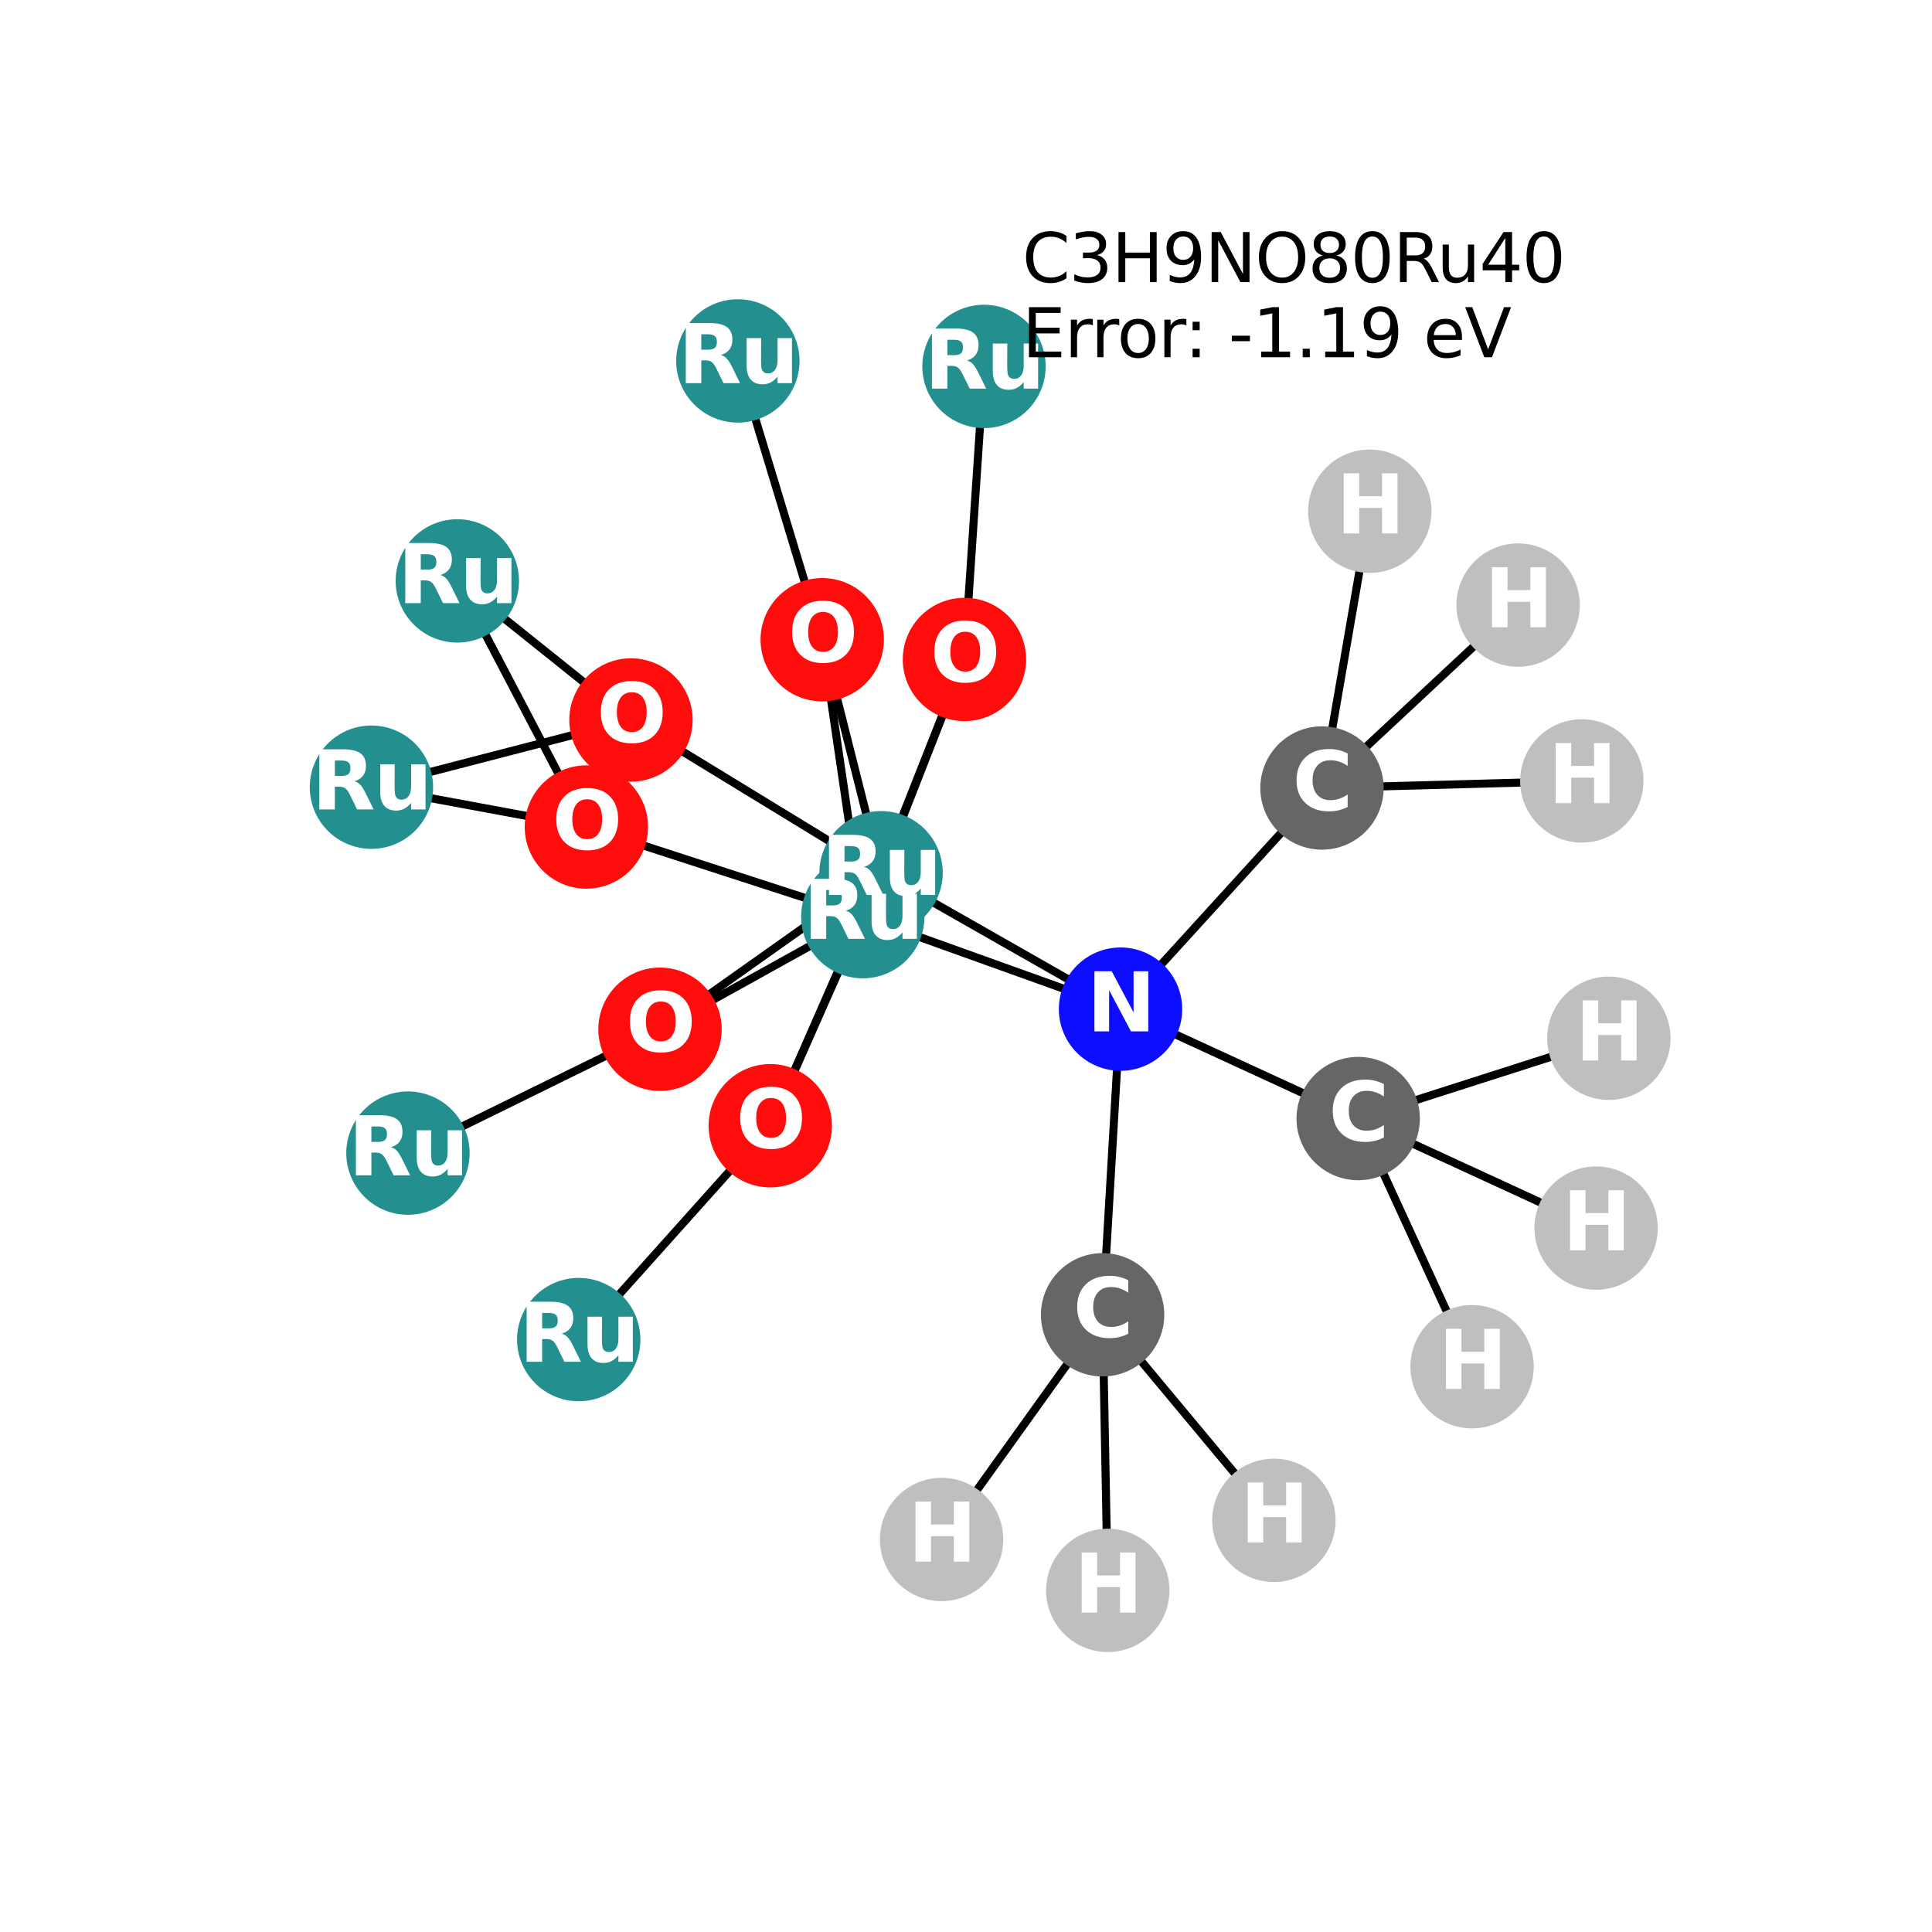 <?xml version="1.0" encoding="utf-8" standalone="no"?>
<!DOCTYPE svg PUBLIC "-//W3C//DTD SVG 1.1//EN"
  "http://www.w3.org/Graphics/SVG/1.1/DTD/svg11.dtd">
<svg xmlns:xlink="http://www.w3.org/1999/xlink" width="288pt" height="288pt" viewBox="0 0 288 288" xmlns="http://www.w3.org/2000/svg" version="1.1">
 <defs>
  <style type="text/css">*{stroke-linejoin: round; stroke-linecap: butt}</style>
 </defs>
 <g id="figure_1">
  <g id="patch_1">
   <path d="M 0 288 
L 288 288 
L 288 0 
L 0 0 
z
" style="fill: #ffffff"/>
  </g>
  <g id="axes_1">
   <g id="LineCollection_1">
    <path d="M 237.929 183.072 
L 202.463 166.742 
" clip-path="url(#p32e72ab4c0)" style="fill: none; stroke: #000000; stroke-width: 1.2"/>
    <path d="M 239.831 154.773 
L 202.463 166.742 
" clip-path="url(#p32e72ab4c0)" style="fill: none; stroke: #000000; stroke-width: 1.2"/>
    <path d="M 235.799 116.412 
L 197.065 117.466 
" clip-path="url(#p32e72ab4c0)" style="fill: none; stroke: #000000; stroke-width: 1.2"/>
    <path d="M 226.303 90.199 
L 197.065 117.466 
" clip-path="url(#p32e72ab4c0)" style="fill: none; stroke: #000000; stroke-width: 1.2"/>
    <path d="M 204.195 76.205 
L 197.065 117.466 
" clip-path="url(#p32e72ab4c0)" style="fill: none; stroke: #000000; stroke-width: 1.2"/>
    <path d="M 128.614 136.645 
L 87.412 123.282 
" clip-path="url(#p32e72ab4c0)" style="fill: none; stroke: #000000; stroke-width: 1.2"/>
    <path d="M 128.614 136.645 
L 143.77 98.305 
" clip-path="url(#p32e72ab4c0)" style="fill: none; stroke: #000000; stroke-width: 1.2"/>
    <path d="M 128.614 136.645 
L 122.567 95.36 
" clip-path="url(#p32e72ab4c0)" style="fill: none; stroke: #000000; stroke-width: 1.2"/>
    <path d="M 128.614 136.645 
L 114.824 167.811 
" clip-path="url(#p32e72ab4c0)" style="fill: none; stroke: #000000; stroke-width: 1.2"/>
    <path d="M 128.614 136.645 
L 98.386 153.426 
" clip-path="url(#p32e72ab4c0)" style="fill: none; stroke: #000000; stroke-width: 1.2"/>
    <path d="M 128.614 136.645 
L 167.035 150.431 
" clip-path="url(#p32e72ab4c0)" style="fill: none; stroke: #000000; stroke-width: 1.2"/>
    <path d="M 68.174 86.595 
L 87.412 123.282 
" clip-path="url(#p32e72ab4c0)" style="fill: none; stroke: #000000; stroke-width: 1.2"/>
    <path d="M 68.174 86.595 
L 94.057 107.326 
" clip-path="url(#p32e72ab4c0)" style="fill: none; stroke: #000000; stroke-width: 1.2"/>
    <path d="M 109.991 53.804 
L 122.567 95.36 
" clip-path="url(#p32e72ab4c0)" style="fill: none; stroke: #000000; stroke-width: 1.2"/>
    <path d="M 146.684 54.623 
L 143.77 98.305 
" clip-path="url(#p32e72ab4c0)" style="fill: none; stroke: #000000; stroke-width: 1.2"/>
    <path d="M 131.341 130.098 
L 143.77 98.305 
" clip-path="url(#p32e72ab4c0)" style="fill: none; stroke: #000000; stroke-width: 1.2"/>
    <path d="M 131.341 130.098 
L 122.567 95.36 
" clip-path="url(#p32e72ab4c0)" style="fill: none; stroke: #000000; stroke-width: 1.2"/>
    <path d="M 131.341 130.098 
L 94.057 107.326 
" clip-path="url(#p32e72ab4c0)" style="fill: none; stroke: #000000; stroke-width: 1.2"/>
    <path d="M 131.341 130.098 
L 114.824 167.811 
" clip-path="url(#p32e72ab4c0)" style="fill: none; stroke: #000000; stroke-width: 1.2"/>
    <path d="M 131.341 130.098 
L 98.386 153.426 
" clip-path="url(#p32e72ab4c0)" style="fill: none; stroke: #000000; stroke-width: 1.2"/>
    <path d="M 131.341 130.098 
L 167.035 150.431 
" clip-path="url(#p32e72ab4c0)" style="fill: none; stroke: #000000; stroke-width: 1.2"/>
    <path d="M 94.057 107.326 
L 55.369 117.346 
" clip-path="url(#p32e72ab4c0)" style="fill: none; stroke: #000000; stroke-width: 1.2"/>
    <path d="M 55.369 117.346 
L 87.412 123.282 
" clip-path="url(#p32e72ab4c0)" style="fill: none; stroke: #000000; stroke-width: 1.2"/>
    <path d="M 60.812 171.894 
L 98.386 153.426 
" clip-path="url(#p32e72ab4c0)" style="fill: none; stroke: #000000; stroke-width: 1.2"/>
    <path d="M 114.824 167.811 
L 86.27 199.689 
" clip-path="url(#p32e72ab4c0)" style="fill: none; stroke: #000000; stroke-width: 1.2"/>
    <path d="M 167.035 150.431 
L 164.362 195.993 
" clip-path="url(#p32e72ab4c0)" style="fill: none; stroke: #000000; stroke-width: 1.2"/>
    <path d="M 167.035 150.431 
L 202.463 166.742 
" clip-path="url(#p32e72ab4c0)" style="fill: none; stroke: #000000; stroke-width: 1.2"/>
    <path d="M 167.035 150.431 
L 197.065 117.466 
" clip-path="url(#p32e72ab4c0)" style="fill: none; stroke: #000000; stroke-width: 1.2"/>
    <path d="M 164.362 195.993 
L 140.361 229.485 
" clip-path="url(#p32e72ab4c0)" style="fill: none; stroke: #000000; stroke-width: 1.2"/>
    <path d="M 164.362 195.993 
L 165.134 237.076 
" clip-path="url(#p32e72ab4c0)" style="fill: none; stroke: #000000; stroke-width: 1.2"/>
    <path d="M 164.362 195.993 
L 189.896 226.636 
" clip-path="url(#p32e72ab4c0)" style="fill: none; stroke: #000000; stroke-width: 1.2"/>
    <path d="M 202.463 166.742 
L 219.441 203.733 
" clip-path="url(#p32e72ab4c0)" style="fill: none; stroke: #000000; stroke-width: 1.2"/>
   </g>
   <g id="PathCollection_1">
    <defs>
     <path id="C0_0_d91eb12720" d="M 0 8.944 
C 2.372 8.944 4.647 8.002 6.325 6.325 
C 8.002 4.647 8.944 2.372 8.944 -0 
C 8.944 -2.372 8.002 -4.647 6.325 -6.325 
C 4.647 -8.002 2.372 -8.944 0 -8.944 
C -2.372 -8.944 -4.647 -8.002 -6.325 -6.325 
C -8.002 -4.647 -8.944 -2.372 -8.944 0 
C -8.944 2.372 -8.002 4.647 -6.325 6.325 
C -4.647 8.002 -2.372 8.944 0 8.944 
z
"/>
    </defs>
    <g clip-path="url(#p32e72ab4c0)">
     <use xlink:href="#C0_0_d91eb12720" x="237.929" y="183.072" style="fill: #bfbfbf; stroke: #bfbfbf; stroke-width: 0.5"/>
    </g>
    <g clip-path="url(#p32e72ab4c0)">
     <use xlink:href="#C0_0_d91eb12720" x="239.831" y="154.773" style="fill: #bfbfbf; stroke: #bfbfbf; stroke-width: 0.5"/>
    </g>
    <g clip-path="url(#p32e72ab4c0)">
     <use xlink:href="#C0_0_d91eb12720" x="235.799" y="116.412" style="fill: #bfbfbf; stroke: #bfbfbf; stroke-width: 0.5"/>
    </g>
    <g clip-path="url(#p32e72ab4c0)">
     <use xlink:href="#C0_0_d91eb12720" x="226.303" y="90.199" style="fill: #bfbfbf; stroke: #bfbfbf; stroke-width: 0.5"/>
    </g>
    <g clip-path="url(#p32e72ab4c0)">
     <use xlink:href="#C0_0_d91eb12720" x="204.195" y="76.205" style="fill: #bfbfbf; stroke: #bfbfbf; stroke-width: 0.5"/>
    </g>
    <g clip-path="url(#p32e72ab4c0)">
     <use xlink:href="#C0_0_d91eb12720" x="128.614" y="136.645" style="fill: #248f8f; stroke: #248f8f; stroke-width: 0.5"/>
    </g>
    <g clip-path="url(#p32e72ab4c0)">
     <use xlink:href="#C0_0_d91eb12720" x="68.174" y="86.595" style="fill: #248f8f; stroke: #248f8f; stroke-width: 0.5"/>
    </g>
    <g clip-path="url(#p32e72ab4c0)">
     <use xlink:href="#C0_0_d91eb12720" x="109.991" y="53.804" style="fill: #248f8f; stroke: #248f8f; stroke-width: 0.5"/>
    </g>
    <g clip-path="url(#p32e72ab4c0)">
     <use xlink:href="#C0_0_d91eb12720" x="146.684" y="54.623" style="fill: #248f8f; stroke: #248f8f; stroke-width: 0.5"/>
    </g>
    <g clip-path="url(#p32e72ab4c0)">
     <use xlink:href="#C0_0_d91eb12720" x="131.341" y="130.098" style="fill: #248f8f; stroke: #248f8f; stroke-width: 0.5"/>
    </g>
    <g clip-path="url(#p32e72ab4c0)">
     <use xlink:href="#C0_0_d91eb12720" x="94.057" y="107.326" style="fill: #ff0d0d; stroke: #ff0d0d; stroke-width: 0.5"/>
    </g>
    <g clip-path="url(#p32e72ab4c0)">
     <use xlink:href="#C0_0_d91eb12720" x="55.369" y="117.346" style="fill: #248f8f; stroke: #248f8f; stroke-width: 0.5"/>
    </g>
    <g clip-path="url(#p32e72ab4c0)">
     <use xlink:href="#C0_0_d91eb12720" x="60.812" y="171.894" style="fill: #248f8f; stroke: #248f8f; stroke-width: 0.5"/>
    </g>
    <g clip-path="url(#p32e72ab4c0)">
     <use xlink:href="#C0_0_d91eb12720" x="114.824" y="167.811" style="fill: #ff0d0d; stroke: #ff0d0d; stroke-width: 0.5"/>
    </g>
    <g clip-path="url(#p32e72ab4c0)">
     <use xlink:href="#C0_0_d91eb12720" x="98.386" y="153.426" style="fill: #ff0d0d; stroke: #ff0d0d; stroke-width: 0.5"/>
    </g>
    <g clip-path="url(#p32e72ab4c0)">
     <use xlink:href="#C0_0_d91eb12720" x="86.27" y="199.689" style="fill: #248f8f; stroke: #248f8f; stroke-width: 0.5"/>
    </g>
    <g clip-path="url(#p32e72ab4c0)">
     <use xlink:href="#C0_0_d91eb12720" x="122.567" y="95.36" style="fill: #ff0d0d; stroke: #ff0d0d; stroke-width: 0.5"/>
    </g>
    <g clip-path="url(#p32e72ab4c0)">
     <use xlink:href="#C0_0_d91eb12720" x="87.412" y="123.282" style="fill: #ff0d0d; stroke: #ff0d0d; stroke-width: 0.5"/>
    </g>
    <g clip-path="url(#p32e72ab4c0)">
     <use xlink:href="#C0_0_d91eb12720" x="143.77" y="98.305" style="fill: #ff0d0d; stroke: #ff0d0d; stroke-width: 0.5"/>
    </g>
    <g clip-path="url(#p32e72ab4c0)">
     <use xlink:href="#C0_0_d91eb12720" x="167.035" y="150.431" style="fill: #0d0dff; stroke: #0d0dff; stroke-width: 0.5"/>
    </g>
    <g clip-path="url(#p32e72ab4c0)">
     <use xlink:href="#C0_0_d91eb12720" x="164.362" y="195.993" style="fill: #666666; stroke: #666666; stroke-width: 0.5"/>
    </g>
    <g clip-path="url(#p32e72ab4c0)">
     <use xlink:href="#C0_0_d91eb12720" x="202.463" y="166.742" style="fill: #666666; stroke: #666666; stroke-width: 0.5"/>
    </g>
    <g clip-path="url(#p32e72ab4c0)">
     <use xlink:href="#C0_0_d91eb12720" x="197.065" y="117.466" style="fill: #666666; stroke: #666666; stroke-width: 0.5"/>
    </g>
    <g clip-path="url(#p32e72ab4c0)">
     <use xlink:href="#C0_0_d91eb12720" x="140.361" y="229.485" style="fill: #bfbfbf; stroke: #bfbfbf; stroke-width: 0.5"/>
    </g>
    <g clip-path="url(#p32e72ab4c0)">
     <use xlink:href="#C0_0_d91eb12720" x="165.134" y="237.076" style="fill: #bfbfbf; stroke: #bfbfbf; stroke-width: 0.5"/>
    </g>
    <g clip-path="url(#p32e72ab4c0)">
     <use xlink:href="#C0_0_d91eb12720" x="189.896" y="226.636" style="fill: #bfbfbf; stroke: #bfbfbf; stroke-width: 0.5"/>
    </g>
    <g clip-path="url(#p32e72ab4c0)">
     <use xlink:href="#C0_0_d91eb12720" x="219.441" y="203.733" style="fill: #bfbfbf; stroke: #bfbfbf; stroke-width: 0.5"/>
    </g>
   </g>
   <g id="text_1">
    <g clip-path="url(#p32e72ab4c0)">
     <!-- H -->
     <g style="fill: #ffffff" transform="translate(232.908 186.383) scale(0.12 -0.12)">
      <defs>
       <path id="DejaVuSans-Bold-48" d="M 588 4666 
L 1791 4666 
L 1791 2888 
L 3566 2888 
L 3566 4666 
L 4769 4666 
L 4769 0 
L 3566 0 
L 3566 1978 
L 1791 1978 
L 1791 0 
L 588 0 
L 588 4666 
z
" transform="scale(0.016)"/>
      </defs>
      <use xlink:href="#DejaVuSans-Bold-48"/>
     </g>
    </g>
   </g>
   <g id="text_2">
    <g clip-path="url(#p32e72ab4c0)">
     <!-- H -->
     <g style="fill: #ffffff" transform="translate(234.81 158.084) scale(0.12 -0.12)">
      <use xlink:href="#DejaVuSans-Bold-48"/>
     </g>
    </g>
   </g>
   <g id="text_3">
    <g clip-path="url(#p32e72ab4c0)">
     <!-- H -->
     <g style="fill: #ffffff" transform="translate(230.778 119.723) scale(0.12 -0.12)">
      <use xlink:href="#DejaVuSans-Bold-48"/>
     </g>
    </g>
   </g>
   <g id="text_4">
    <g clip-path="url(#p32e72ab4c0)">
     <!-- H -->
     <g style="fill: #ffffff" transform="translate(221.282 93.51) scale(0.12 -0.12)">
      <use xlink:href="#DejaVuSans-Bold-48"/>
     </g>
    </g>
   </g>
   <g id="text_5">
    <g clip-path="url(#p32e72ab4c0)">
     <!-- H -->
     <g style="fill: #ffffff" transform="translate(199.174 79.517) scale(0.12 -0.12)">
      <use xlink:href="#DejaVuSans-Bold-48"/>
     </g>
    </g>
   </g>
   <g id="text_6">
    <g clip-path="url(#p32e72ab4c0)">
     <!-- Ru -->
     <g style="fill: #ffffff" transform="translate(119.723 139.956) scale(0.12 -0.12)">
      <defs>
       <path id="DejaVuSans-Bold-52" d="M 2297 2597 
Q 2675 2597 2839 2737 
Q 3003 2878 3003 3200 
Q 3003 3519 2839 3656 
Q 2675 3794 2297 3794 
L 1791 3794 
L 1791 2597 
L 2297 2597 
z
M 1791 1766 
L 1791 0 
L 588 0 
L 588 4666 
L 2425 4666 
Q 3347 4666 3776 4356 
Q 4206 4047 4206 3378 
Q 4206 2916 3982 2619 
Q 3759 2322 3309 2181 
Q 3556 2125 3751 1926 
Q 3947 1728 4147 1325 
L 4800 0 
L 3519 0 
L 2950 1159 
Q 2778 1509 2601 1637 
Q 2425 1766 2131 1766 
L 1791 1766 
z
" transform="scale(0.016)"/>
       <path id="DejaVuSans-Bold-75" d="M 500 1363 
L 500 3500 
L 1625 3500 
L 1625 3150 
Q 1625 2866 1622 2436 
Q 1619 2006 1619 1863 
Q 1619 1441 1641 1255 
Q 1663 1069 1716 984 
Q 1784 875 1895 815 
Q 2006 756 2150 756 
Q 2500 756 2700 1025 
Q 2900 1294 2900 1772 
L 2900 3500 
L 4019 3500 
L 4019 0 
L 2900 0 
L 2900 506 
Q 2647 200 2364 54 
Q 2081 -91 1741 -91 
Q 1134 -91 817 281 
Q 500 653 500 1363 
z
" transform="scale(0.016)"/>
      </defs>
      <use xlink:href="#DejaVuSans-Bold-52"/>
      <use xlink:href="#DejaVuSans-Bold-75" transform="translate(77.002 0)"/>
     </g>
    </g>
   </g>
   <g id="text_7">
    <g clip-path="url(#p32e72ab4c0)">
     <!-- Ru -->
     <g style="fill: #ffffff" transform="translate(59.283 89.906) scale(0.12 -0.12)">
      <use xlink:href="#DejaVuSans-Bold-52"/>
      <use xlink:href="#DejaVuSans-Bold-75" transform="translate(77.002 0)"/>
     </g>
    </g>
   </g>
   <g id="text_8">
    <g clip-path="url(#p32e72ab4c0)">
     <!-- Ru -->
     <g style="fill: #ffffff" transform="translate(101.1 57.115) scale(0.12 -0.12)">
      <use xlink:href="#DejaVuSans-Bold-52"/>
      <use xlink:href="#DejaVuSans-Bold-75" transform="translate(77.002 0)"/>
     </g>
    </g>
   </g>
   <g id="text_9">
    <g clip-path="url(#p32e72ab4c0)">
     <!-- Ru -->
     <g style="fill: #ffffff" transform="translate(137.793 57.934) scale(0.12 -0.12)">
      <use xlink:href="#DejaVuSans-Bold-52"/>
      <use xlink:href="#DejaVuSans-Bold-75" transform="translate(77.002 0)"/>
     </g>
    </g>
   </g>
   <g id="text_10">
    <g clip-path="url(#p32e72ab4c0)">
     <!-- Ru -->
     <g style="fill: #ffffff" transform="translate(122.45 133.409) scale(0.12 -0.12)">
      <use xlink:href="#DejaVuSans-Bold-52"/>
      <use xlink:href="#DejaVuSans-Bold-75" transform="translate(77.002 0)"/>
     </g>
    </g>
   </g>
   <g id="text_11">
    <g clip-path="url(#p32e72ab4c0)">
     <!-- O -->
     <g style="fill: #ffffff" transform="translate(88.956 110.637) scale(0.12 -0.12)">
      <defs>
       <path id="DejaVuSans-Bold-4f" d="M 2719 3878 
Q 2169 3878 1866 3472 
Q 1563 3066 1563 2328 
Q 1563 1594 1866 1187 
Q 2169 781 2719 781 
Q 3272 781 3575 1187 
Q 3878 1594 3878 2328 
Q 3878 3066 3575 3472 
Q 3272 3878 2719 3878 
z
M 2719 4750 
Q 3844 4750 4481 4106 
Q 5119 3463 5119 2328 
Q 5119 1197 4481 553 
Q 3844 -91 2719 -91 
Q 1597 -91 958 553 
Q 319 1197 319 2328 
Q 319 3463 958 4106 
Q 1597 4750 2719 4750 
z
" transform="scale(0.016)"/>
      </defs>
      <use xlink:href="#DejaVuSans-Bold-4f"/>
     </g>
    </g>
   </g>
   <g id="text_12">
    <g clip-path="url(#p32e72ab4c0)">
     <!-- Ru -->
     <g style="fill: #ffffff" transform="translate(46.477 120.657) scale(0.12 -0.12)">
      <use xlink:href="#DejaVuSans-Bold-52"/>
      <use xlink:href="#DejaVuSans-Bold-75" transform="translate(77.002 0)"/>
     </g>
    </g>
   </g>
   <g id="text_13">
    <g clip-path="url(#p32e72ab4c0)">
     <!-- Ru -->
     <g style="fill: #ffffff" transform="translate(51.921 175.205) scale(0.12 -0.12)">
      <use xlink:href="#DejaVuSans-Bold-52"/>
      <use xlink:href="#DejaVuSans-Bold-75" transform="translate(77.002 0)"/>
     </g>
    </g>
   </g>
   <g id="text_14">
    <g clip-path="url(#p32e72ab4c0)">
     <!-- O -->
     <g style="fill: #ffffff" transform="translate(109.723 171.122) scale(0.12 -0.12)">
      <use xlink:href="#DejaVuSans-Bold-4f"/>
     </g>
    </g>
   </g>
   <g id="text_15">
    <g clip-path="url(#p32e72ab4c0)">
     <!-- O -->
     <g style="fill: #ffffff" transform="translate(93.285 156.737) scale(0.12 -0.12)">
      <use xlink:href="#DejaVuSans-Bold-4f"/>
     </g>
    </g>
   </g>
   <g id="text_16">
    <g clip-path="url(#p32e72ab4c0)">
     <!-- Ru -->
     <g style="fill: #ffffff" transform="translate(77.379 203) scale(0.12 -0.12)">
      <use xlink:href="#DejaVuSans-Bold-52"/>
      <use xlink:href="#DejaVuSans-Bold-75" transform="translate(77.002 0)"/>
     </g>
    </g>
   </g>
   <g id="text_17">
    <g clip-path="url(#p32e72ab4c0)">
     <!-- O -->
     <g style="fill: #ffffff" transform="translate(117.466 98.671) scale(0.12 -0.12)">
      <use xlink:href="#DejaVuSans-Bold-4f"/>
     </g>
    </g>
   </g>
   <g id="text_18">
    <g clip-path="url(#p32e72ab4c0)">
     <!-- O -->
     <g style="fill: #ffffff" transform="translate(82.311 126.593) scale(0.12 -0.12)">
      <use xlink:href="#DejaVuSans-Bold-4f"/>
     </g>
    </g>
   </g>
   <g id="text_19">
    <g clip-path="url(#p32e72ab4c0)">
     <!-- O -->
     <g style="fill: #ffffff" transform="translate(138.669 101.616) scale(0.12 -0.12)">
      <use xlink:href="#DejaVuSans-Bold-4f"/>
     </g>
    </g>
   </g>
   <g id="text_20">
    <g clip-path="url(#p32e72ab4c0)">
     <!-- N -->
     <g style="fill: #ffffff" transform="translate(162.014 153.743) scale(0.12 -0.12)">
      <defs>
       <path id="DejaVuSans-Bold-4e" d="M 588 4666 
L 1931 4666 
L 3628 1466 
L 3628 4666 
L 4769 4666 
L 4769 0 
L 3425 0 
L 1728 3200 
L 1728 0 
L 588 0 
L 588 4666 
z
" transform="scale(0.016)"/>
      </defs>
      <use xlink:href="#DejaVuSans-Bold-4e"/>
     </g>
    </g>
   </g>
   <g id="text_21">
    <g clip-path="url(#p32e72ab4c0)">
     <!-- C -->
     <g style="fill: #ffffff" transform="translate(159.959 199.304) scale(0.12 -0.12)">
      <defs>
       <path id="DejaVuSans-Bold-43" d="M 4288 256 
Q 3956 84 3597 -3 
Q 3238 -91 2847 -91 
Q 1681 -91 1000 561 
Q 319 1213 319 2328 
Q 319 3447 1000 4098 
Q 1681 4750 2847 4750 
Q 3238 4750 3597 4662 
Q 3956 4575 4288 4403 
L 4288 3438 
Q 3953 3666 3628 3772 
Q 3303 3878 2944 3878 
Q 2300 3878 1931 3465 
Q 1563 3053 1563 2328 
Q 1563 1606 1931 1193 
Q 2300 781 2944 781 
Q 3303 781 3628 887 
Q 3953 994 4288 1222 
L 4288 256 
z
" transform="scale(0.016)"/>
      </defs>
      <use xlink:href="#DejaVuSans-Bold-43"/>
     </g>
    </g>
   </g>
   <g id="text_22">
    <g clip-path="url(#p32e72ab4c0)">
     <!-- C -->
     <g style="fill: #ffffff" transform="translate(198.06 170.054) scale(0.12 -0.12)">
      <use xlink:href="#DejaVuSans-Bold-43"/>
     </g>
    </g>
   </g>
   <g id="text_23">
    <g clip-path="url(#p32e72ab4c0)">
     <!-- C -->
     <g style="fill: #ffffff" transform="translate(192.662 120.777) scale(0.12 -0.12)">
      <use xlink:href="#DejaVuSans-Bold-43"/>
     </g>
    </g>
   </g>
   <g id="text_24">
    <g clip-path="url(#p32e72ab4c0)">
     <!-- H -->
     <g style="fill: #ffffff" transform="translate(135.339 232.796) scale(0.12 -0.12)">
      <use xlink:href="#DejaVuSans-Bold-48"/>
     </g>
    </g>
   </g>
   <g id="text_25">
    <g clip-path="url(#p32e72ab4c0)">
     <!-- H -->
     <g style="fill: #ffffff" transform="translate(160.113 240.388) scale(0.12 -0.12)">
      <use xlink:href="#DejaVuSans-Bold-48"/>
     </g>
    </g>
   </g>
   <g id="text_26">
    <g clip-path="url(#p32e72ab4c0)">
     <!-- H -->
     <g style="fill: #ffffff" transform="translate(184.874 229.947) scale(0.12 -0.12)">
      <use xlink:href="#DejaVuSans-Bold-48"/>
     </g>
    </g>
   </g>
   <g id="text_27">
    <g clip-path="url(#p32e72ab4c0)">
     <!-- H -->
     <g style="fill: #ffffff" transform="translate(214.42 207.044) scale(0.12 -0.12)">
      <use xlink:href="#DejaVuSans-Bold-48"/>
     </g>
    </g>
   </g>
   <g id="text_28">
    <!-- C3H9NO80Ru40 -->
    <g transform="translate(152.384 42.058) scale(0.1 -0.1)">
     <defs>
      <path id="DejaVuSans-43" d="M 4122 4306 
L 4122 3641 
Q 3803 3938 3442 4084 
Q 3081 4231 2675 4231 
Q 1875 4231 1450 3742 
Q 1025 3253 1025 2328 
Q 1025 1406 1450 917 
Q 1875 428 2675 428 
Q 3081 428 3442 575 
Q 3803 722 4122 1019 
L 4122 359 
Q 3791 134 3420 21 
Q 3050 -91 2638 -91 
Q 1578 -91 968 557 
Q 359 1206 359 2328 
Q 359 3453 968 4101 
Q 1578 4750 2638 4750 
Q 3056 4750 3426 4639 
Q 3797 4528 4122 4306 
z
" transform="scale(0.016)"/>
      <path id="DejaVuSans-33" d="M 2597 2516 
Q 3050 2419 3304 2112 
Q 3559 1806 3559 1356 
Q 3559 666 3084 287 
Q 2609 -91 1734 -91 
Q 1441 -91 1130 -33 
Q 819 25 488 141 
L 488 750 
Q 750 597 1062 519 
Q 1375 441 1716 441 
Q 2309 441 2620 675 
Q 2931 909 2931 1356 
Q 2931 1769 2642 2001 
Q 2353 2234 1838 2234 
L 1294 2234 
L 1294 2753 
L 1863 2753 
Q 2328 2753 2575 2939 
Q 2822 3125 2822 3475 
Q 2822 3834 2567 4026 
Q 2313 4219 1838 4219 
Q 1578 4219 1281 4162 
Q 984 4106 628 3988 
L 628 4550 
Q 988 4650 1302 4700 
Q 1616 4750 1894 4750 
Q 2613 4750 3031 4423 
Q 3450 4097 3450 3541 
Q 3450 3153 3228 2886 
Q 3006 2619 2597 2516 
z
" transform="scale(0.016)"/>
      <path id="DejaVuSans-48" d="M 628 4666 
L 1259 4666 
L 1259 2753 
L 3553 2753 
L 3553 4666 
L 4184 4666 
L 4184 0 
L 3553 0 
L 3553 2222 
L 1259 2222 
L 1259 0 
L 628 0 
L 628 4666 
z
" transform="scale(0.016)"/>
      <path id="DejaVuSans-39" d="M 703 97 
L 703 672 
Q 941 559 1184 500 
Q 1428 441 1663 441 
Q 2288 441 2617 861 
Q 2947 1281 2994 2138 
Q 2813 1869 2534 1725 
Q 2256 1581 1919 1581 
Q 1219 1581 811 2004 
Q 403 2428 403 3163 
Q 403 3881 828 4315 
Q 1253 4750 1959 4750 
Q 2769 4750 3195 4129 
Q 3622 3509 3622 2328 
Q 3622 1225 3098 567 
Q 2575 -91 1691 -91 
Q 1453 -91 1209 -44 
Q 966 3 703 97 
z
M 1959 2075 
Q 2384 2075 2632 2365 
Q 2881 2656 2881 3163 
Q 2881 3666 2632 3958 
Q 2384 4250 1959 4250 
Q 1534 4250 1286 3958 
Q 1038 3666 1038 3163 
Q 1038 2656 1286 2365 
Q 1534 2075 1959 2075 
z
" transform="scale(0.016)"/>
      <path id="DejaVuSans-4e" d="M 628 4666 
L 1478 4666 
L 3547 763 
L 3547 4666 
L 4159 4666 
L 4159 0 
L 3309 0 
L 1241 3903 
L 1241 0 
L 628 0 
L 628 4666 
z
" transform="scale(0.016)"/>
      <path id="DejaVuSans-4f" d="M 2522 4238 
Q 1834 4238 1429 3725 
Q 1025 3213 1025 2328 
Q 1025 1447 1429 934 
Q 1834 422 2522 422 
Q 3209 422 3611 934 
Q 4013 1447 4013 2328 
Q 4013 3213 3611 3725 
Q 3209 4238 2522 4238 
z
M 2522 4750 
Q 3503 4750 4090 4092 
Q 4678 3434 4678 2328 
Q 4678 1225 4090 567 
Q 3503 -91 2522 -91 
Q 1538 -91 948 565 
Q 359 1222 359 2328 
Q 359 3434 948 4092 
Q 1538 4750 2522 4750 
z
" transform="scale(0.016)"/>
      <path id="DejaVuSans-38" d="M 2034 2216 
Q 1584 2216 1326 1975 
Q 1069 1734 1069 1313 
Q 1069 891 1326 650 
Q 1584 409 2034 409 
Q 2484 409 2743 651 
Q 3003 894 3003 1313 
Q 3003 1734 2745 1975 
Q 2488 2216 2034 2216 
z
M 1403 2484 
Q 997 2584 770 2862 
Q 544 3141 544 3541 
Q 544 4100 942 4425 
Q 1341 4750 2034 4750 
Q 2731 4750 3128 4425 
Q 3525 4100 3525 3541 
Q 3525 3141 3298 2862 
Q 3072 2584 2669 2484 
Q 3125 2378 3379 2068 
Q 3634 1759 3634 1313 
Q 3634 634 3220 271 
Q 2806 -91 2034 -91 
Q 1263 -91 848 271 
Q 434 634 434 1313 
Q 434 1759 690 2068 
Q 947 2378 1403 2484 
z
M 1172 3481 
Q 1172 3119 1398 2916 
Q 1625 2713 2034 2713 
Q 2441 2713 2670 2916 
Q 2900 3119 2900 3481 
Q 2900 3844 2670 4047 
Q 2441 4250 2034 4250 
Q 1625 4250 1398 4047 
Q 1172 3844 1172 3481 
z
" transform="scale(0.016)"/>
      <path id="DejaVuSans-30" d="M 2034 4250 
Q 1547 4250 1301 3770 
Q 1056 3291 1056 2328 
Q 1056 1369 1301 889 
Q 1547 409 2034 409 
Q 2525 409 2770 889 
Q 3016 1369 3016 2328 
Q 3016 3291 2770 3770 
Q 2525 4250 2034 4250 
z
M 2034 4750 
Q 2819 4750 3233 4129 
Q 3647 3509 3647 2328 
Q 3647 1150 3233 529 
Q 2819 -91 2034 -91 
Q 1250 -91 836 529 
Q 422 1150 422 2328 
Q 422 3509 836 4129 
Q 1250 4750 2034 4750 
z
" transform="scale(0.016)"/>
      <path id="DejaVuSans-52" d="M 2841 2188 
Q 3044 2119 3236 1894 
Q 3428 1669 3622 1275 
L 4263 0 
L 3584 0 
L 2988 1197 
Q 2756 1666 2539 1819 
Q 2322 1972 1947 1972 
L 1259 1972 
L 1259 0 
L 628 0 
L 628 4666 
L 2053 4666 
Q 2853 4666 3247 4331 
Q 3641 3997 3641 3322 
Q 3641 2881 3436 2590 
Q 3231 2300 2841 2188 
z
M 1259 4147 
L 1259 2491 
L 2053 2491 
Q 2509 2491 2742 2702 
Q 2975 2913 2975 3322 
Q 2975 3731 2742 3939 
Q 2509 4147 2053 4147 
L 1259 4147 
z
" transform="scale(0.016)"/>
      <path id="DejaVuSans-75" d="M 544 1381 
L 544 3500 
L 1119 3500 
L 1119 1403 
Q 1119 906 1312 657 
Q 1506 409 1894 409 
Q 2359 409 2629 706 
Q 2900 1003 2900 1516 
L 2900 3500 
L 3475 3500 
L 3475 0 
L 2900 0 
L 2900 538 
Q 2691 219 2414 64 
Q 2138 -91 1772 -91 
Q 1169 -91 856 284 
Q 544 659 544 1381 
z
M 1991 3584 
L 1991 3584 
z
" transform="scale(0.016)"/>
      <path id="DejaVuSans-34" d="M 2419 4116 
L 825 1625 
L 2419 1625 
L 2419 4116 
z
M 2253 4666 
L 3047 4666 
L 3047 1625 
L 3713 1625 
L 3713 1100 
L 3047 1100 
L 3047 0 
L 2419 0 
L 2419 1100 
L 313 1100 
L 313 1709 
L 2253 4666 
z
" transform="scale(0.016)"/>
     </defs>
     <use xlink:href="#DejaVuSans-43"/>
     <use xlink:href="#DejaVuSans-33" transform="translate(69.824 0)"/>
     <use xlink:href="#DejaVuSans-48" transform="translate(133.447 0)"/>
     <use xlink:href="#DejaVuSans-39" transform="translate(208.643 0)"/>
     <use xlink:href="#DejaVuSans-4e" transform="translate(272.266 0)"/>
     <use xlink:href="#DejaVuSans-4f" transform="translate(347.07 0)"/>
     <use xlink:href="#DejaVuSans-38" transform="translate(425.781 0)"/>
     <use xlink:href="#DejaVuSans-30" transform="translate(489.404 0)"/>
     <use xlink:href="#DejaVuSans-52" transform="translate(553.027 0)"/>
     <use xlink:href="#DejaVuSans-75" transform="translate(618.01 0)"/>
     <use xlink:href="#DejaVuSans-34" transform="translate(681.389 0)"/>
     <use xlink:href="#DejaVuSans-30" transform="translate(745.012 0)"/>
    </g>
    <!-- Error: -1.19 eV -->
    <g transform="translate(152.384 53.256) scale(0.1 -0.1)">
     <defs>
      <path id="DejaVuSans-45" d="M 628 4666 
L 3578 4666 
L 3578 4134 
L 1259 4134 
L 1259 2753 
L 3481 2753 
L 3481 2222 
L 1259 2222 
L 1259 531 
L 3634 531 
L 3634 0 
L 628 0 
L 628 4666 
z
" transform="scale(0.016)"/>
      <path id="DejaVuSans-72" d="M 2631 2963 
Q 2534 3019 2420 3045 
Q 2306 3072 2169 3072 
Q 1681 3072 1420 2755 
Q 1159 2438 1159 1844 
L 1159 0 
L 581 0 
L 581 3500 
L 1159 3500 
L 1159 2956 
Q 1341 3275 1631 3429 
Q 1922 3584 2338 3584 
Q 2397 3584 2469 3576 
Q 2541 3569 2628 3553 
L 2631 2963 
z
" transform="scale(0.016)"/>
      <path id="DejaVuSans-6f" d="M 1959 3097 
Q 1497 3097 1228 2736 
Q 959 2375 959 1747 
Q 959 1119 1226 758 
Q 1494 397 1959 397 
Q 2419 397 2687 759 
Q 2956 1122 2956 1747 
Q 2956 2369 2687 2733 
Q 2419 3097 1959 3097 
z
M 1959 3584 
Q 2709 3584 3137 3096 
Q 3566 2609 3566 1747 
Q 3566 888 3137 398 
Q 2709 -91 1959 -91 
Q 1206 -91 779 398 
Q 353 888 353 1747 
Q 353 2609 779 3096 
Q 1206 3584 1959 3584 
z
" transform="scale(0.016)"/>
      <path id="DejaVuSans-3a" d="M 750 794 
L 1409 794 
L 1409 0 
L 750 0 
L 750 794 
z
M 750 3309 
L 1409 3309 
L 1409 2516 
L 750 2516 
L 750 3309 
z
" transform="scale(0.016)"/>
      <path id="DejaVuSans-20" transform="scale(0.016)"/>
      <path id="DejaVuSans-2d" d="M 313 2009 
L 1997 2009 
L 1997 1497 
L 313 1497 
L 313 2009 
z
" transform="scale(0.016)"/>
      <path id="DejaVuSans-31" d="M 794 531 
L 1825 531 
L 1825 4091 
L 703 3866 
L 703 4441 
L 1819 4666 
L 2450 4666 
L 2450 531 
L 3481 531 
L 3481 0 
L 794 0 
L 794 531 
z
" transform="scale(0.016)"/>
      <path id="DejaVuSans-2e" d="M 684 794 
L 1344 794 
L 1344 0 
L 684 0 
L 684 794 
z
" transform="scale(0.016)"/>
      <path id="DejaVuSans-65" d="M 3597 1894 
L 3597 1613 
L 953 1613 
Q 991 1019 1311 708 
Q 1631 397 2203 397 
Q 2534 397 2845 478 
Q 3156 559 3463 722 
L 3463 178 
Q 3153 47 2828 -22 
Q 2503 -91 2169 -91 
Q 1331 -91 842 396 
Q 353 884 353 1716 
Q 353 2575 817 3079 
Q 1281 3584 2069 3584 
Q 2775 3584 3186 3129 
Q 3597 2675 3597 1894 
z
M 3022 2063 
Q 3016 2534 2758 2815 
Q 2500 3097 2075 3097 
Q 1594 3097 1305 2825 
Q 1016 2553 972 2059 
L 3022 2063 
z
" transform="scale(0.016)"/>
      <path id="DejaVuSans-56" d="M 1831 0 
L 50 4666 
L 709 4666 
L 2188 738 
L 3669 4666 
L 4325 4666 
L 2547 0 
L 1831 0 
z
" transform="scale(0.016)"/>
     </defs>
     <use xlink:href="#DejaVuSans-45"/>
     <use xlink:href="#DejaVuSans-72" transform="translate(63.184 0)"/>
     <use xlink:href="#DejaVuSans-72" transform="translate(102.547 0)"/>
     <use xlink:href="#DejaVuSans-6f" transform="translate(141.41 0)"/>
     <use xlink:href="#DejaVuSans-72" transform="translate(202.592 0)"/>
     <use xlink:href="#DejaVuSans-3a" transform="translate(241.955 0)"/>
     <use xlink:href="#DejaVuSans-20" transform="translate(275.646 0)"/>
     <use xlink:href="#DejaVuSans-2d" transform="translate(307.434 0)"/>
     <use xlink:href="#DejaVuSans-31" transform="translate(343.518 0)"/>
     <use xlink:href="#DejaVuSans-2e" transform="translate(407.141 0)"/>
     <use xlink:href="#DejaVuSans-31" transform="translate(438.928 0)"/>
     <use xlink:href="#DejaVuSans-39" transform="translate(502.551 0)"/>
     <use xlink:href="#DejaVuSans-20" transform="translate(566.174 0)"/>
     <use xlink:href="#DejaVuSans-65" transform="translate(597.961 0)"/>
     <use xlink:href="#DejaVuSans-56" transform="translate(659.484 0)"/>
    </g>
   </g>
  </g>
 </g>
 <defs>
  <clipPath id="p32e72ab4c0">
   <rect x="36" y="34.56" width="223.2" height="221.76"/>
  </clipPath>
 </defs>
</svg>
